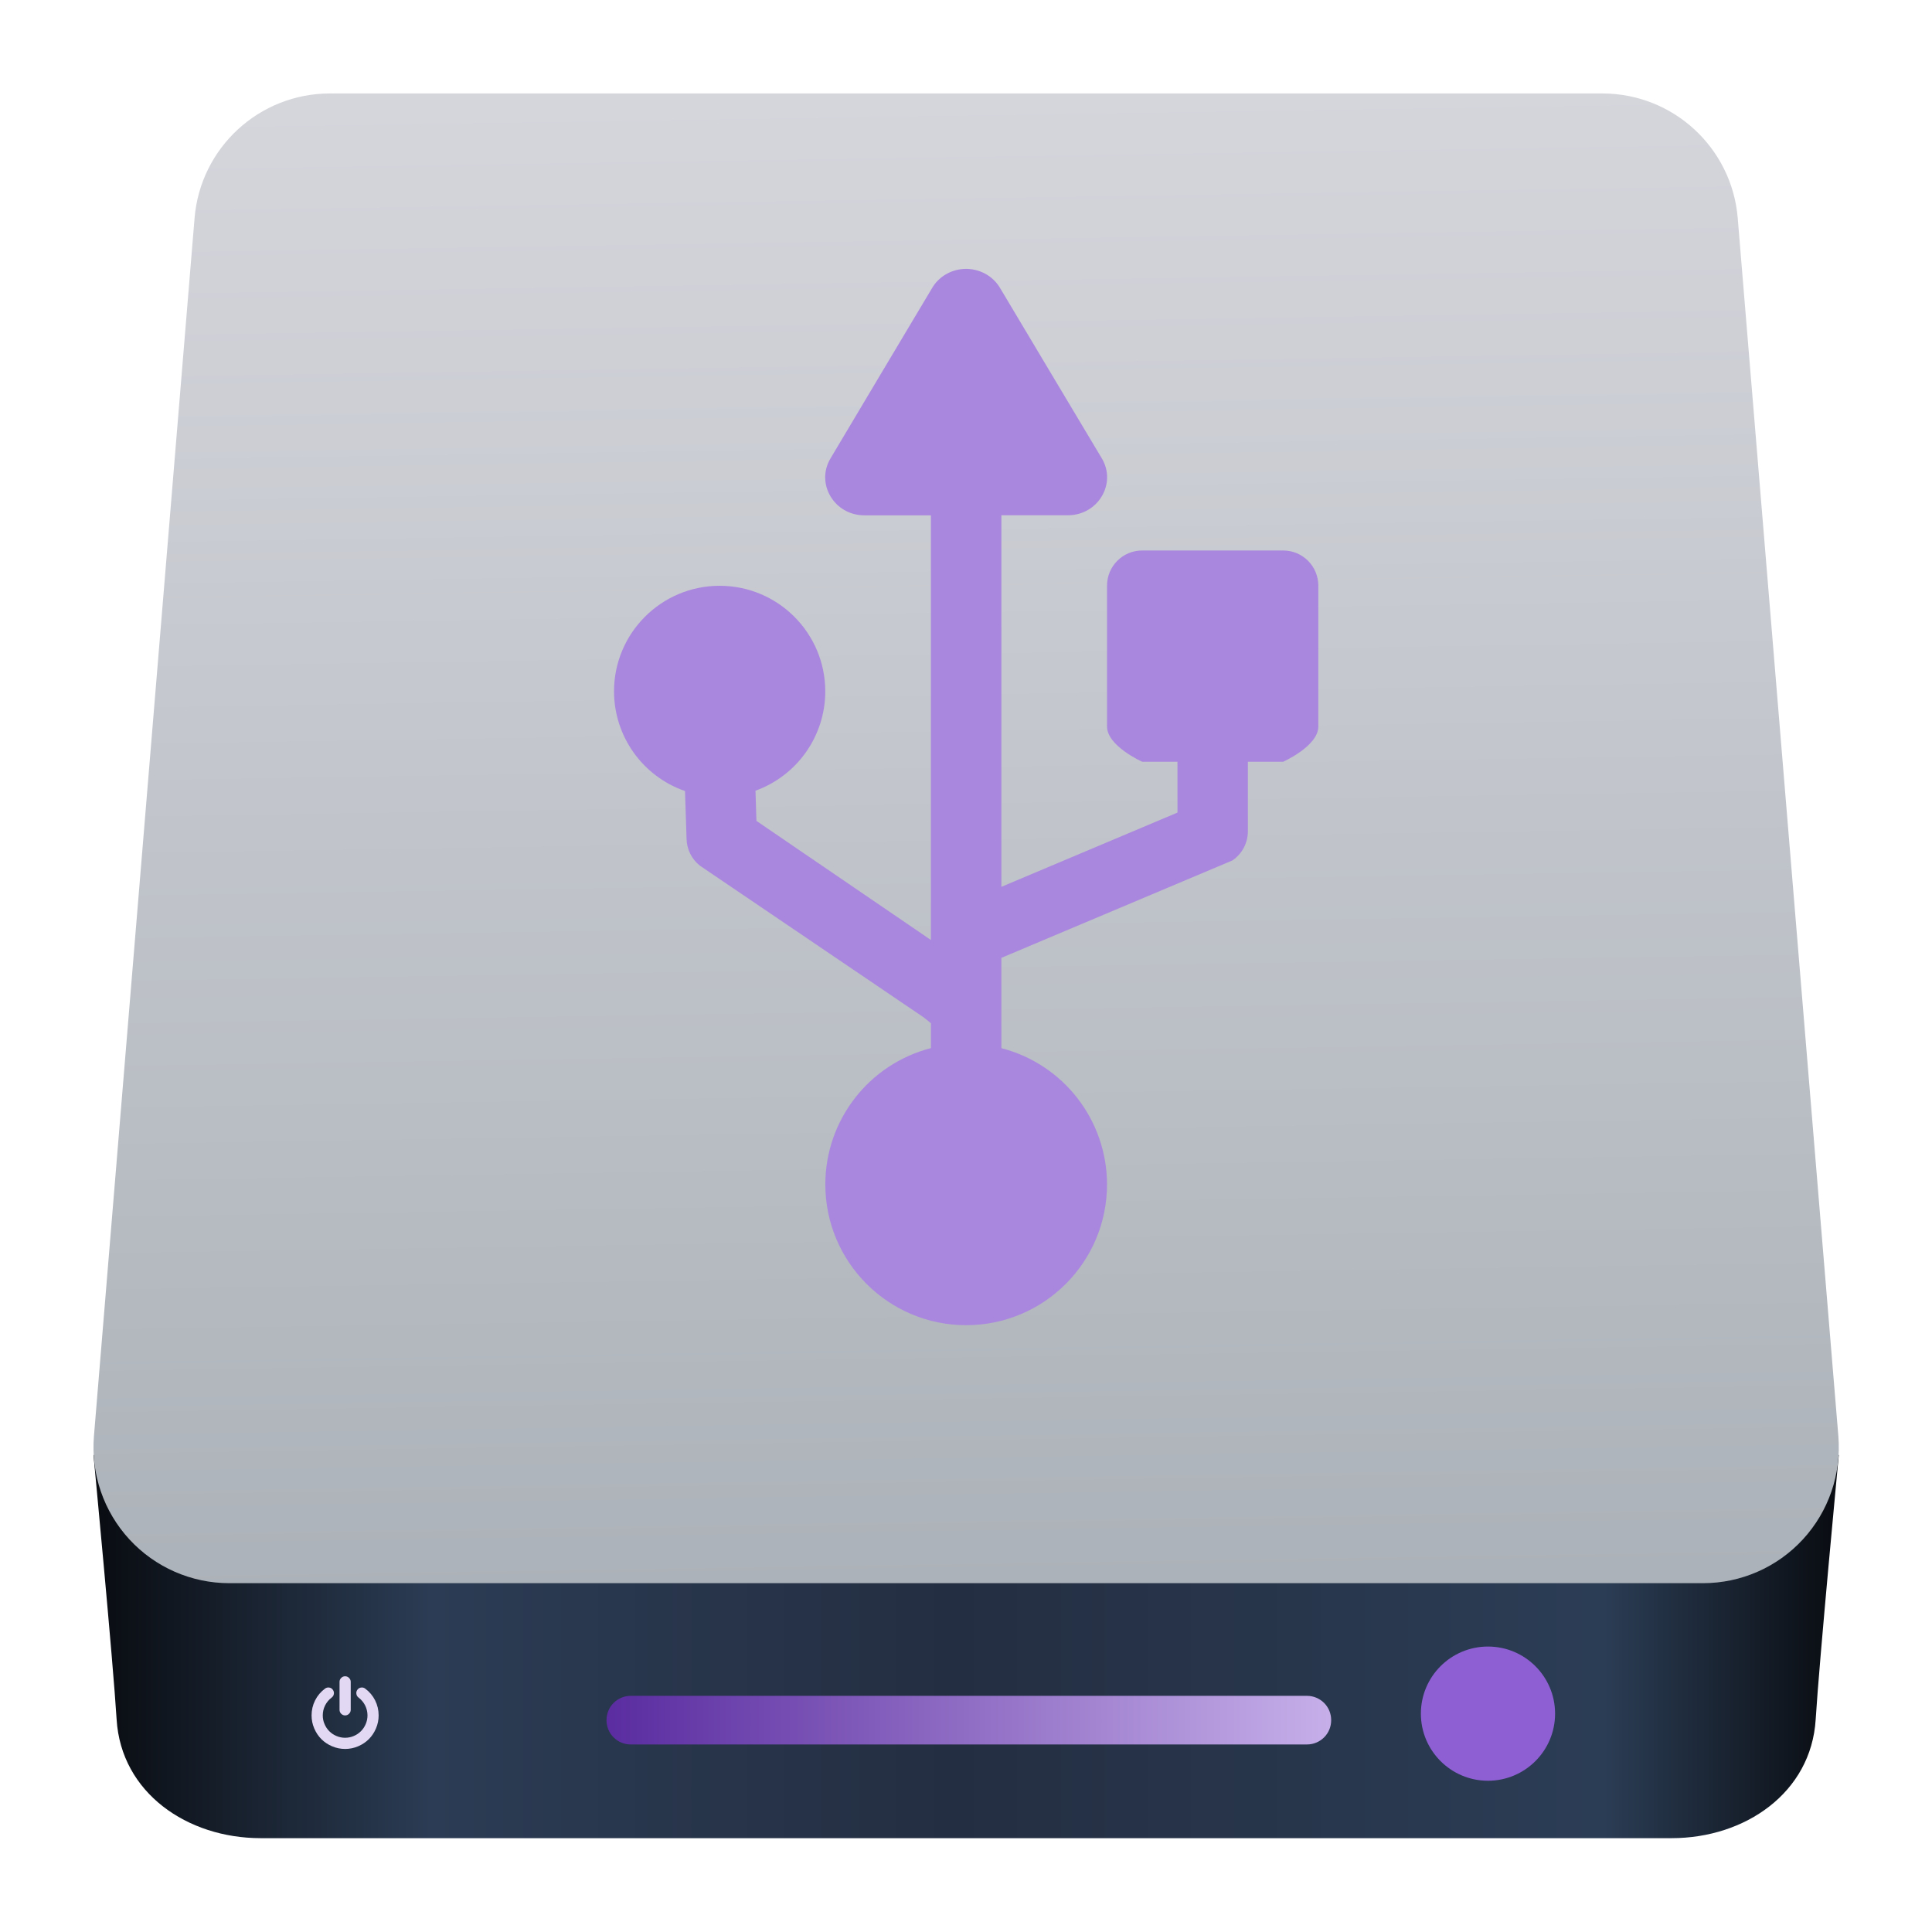 <?xml version="1.0" encoding="UTF-8" standalone="no"?>
<svg
   clip-rule="evenodd"
   fill-rule="evenodd"
   stroke-linejoin="round"
   stroke-miterlimit="2"
   viewBox="0 0 62 62"
   version="1.1"
   id="svg16"
   sodipodi:docname="org.kde.plasma.device.svg"
   width="62"
   height="62"
   inkscape:version="1.4 (unknown)"
   xmlns:inkscape="http://www.inkscape.org/namespaces/inkscape"
   xmlns:sodipodi="http://sodipodi.sourceforge.net/DTD/sodipodi-0.dtd"
   xmlns:xlink="http://www.w3.org/1999/xlink"
   xmlns="http://www.w3.org/2000/svg"
   xmlns:svg="http://www.w3.org/2000/svg">
  <defs
     id="defs16">
    <linearGradient
       id="linearGradient20"
       inkscape:collect="always">
      <stop
         style="stop-color:#090c11;stop-opacity:1;"
         offset="0"
         id="stop20" />
      <stop
         style="stop-color:#2b3c54;stop-opacity:1;"
         offset="0.193"
         id="stop22" />
      <stop
         style="stop-color:#242e42;stop-opacity:1;"
         offset="0.492"
         id="stop24" />
      <stop
         style="stop-color:#2b3d55;stop-opacity:1;"
         offset="0.865"
         id="stop23" />
      <stop
         style="stop-color:#090c11;stop-opacity:1;"
         offset="1"
         id="stop21" />
    </linearGradient>
    <linearGradient
       id="linearGradient18"
       inkscape:collect="always">
      <stop
         style="stop-color:#5a2ca0;stop-opacity:1"
         offset="0"
         id="stop18" />
      <stop
         style="stop-color:#c6afe9;stop-opacity:1"
         offset="1"
         id="stop19" />
    </linearGradient>
    <linearGradient
       id="linearGradient16"
       inkscape:collect="always">
      <stop
         style="stop-color:#acb2b9;stop-opacity:1;"
         offset="0"
         id="stop16" />
      <stop
         style="stop-color:#d5d6dc;stop-opacity:1;"
         offset="1"
         id="stop17" />
    </linearGradient>
    <linearGradient
       inkscape:collect="always"
       xlink:href="#linearGradient16"
       id="linearGradient17"
       x1="27.012"
       y1="40.055"
       x2="26.407"
       y2="1.314"
       gradientUnits="userSpaceOnUse" />
    <linearGradient
       inkscape:collect="always"
       xlink:href="#linearGradient18"
       id="linearGradient19"
       x1="14.649"
       y1="43.617"
       x2="33.494"
       y2="43.617"
       gradientUnits="userSpaceOnUse" />
    <linearGradient
       inkscape:collect="always"
       xlink:href="#linearGradient20"
       id="linearGradient21"
       x1="1.307"
       y1="41.704"
       x2="46.696"
       y2="41.704"
       gradientUnits="userSpaceOnUse" />
  </defs>
  <sodipodi:namedview
     id="namedview16"
     pagecolor="#ffffff"
     bordercolor="#000000"
     borderopacity="0.25"
     inkscape:showpageshadow="2"
     inkscape:pageopacity="0.0"
     inkscape:pagecheckerboard="0"
     inkscape:deskcolor="#d1d1d1"
     inkscape:zoom="9.4280904"
     inkscape:cx="20.576807"
     inkscape:cy="32.933498"
     inkscape:window-width="1920"
     inkscape:window-height="998"
     inkscape:window-x="0"
     inkscape:window-y="0"
     inkscape:window-maximized="1"
     inkscape:current-layer="svg16" />
  <linearGradient
     id="a"
     x2="1"
     gradientTransform="matrix(44.294,-0.187,0.187,44.294,15.577,3296.09)"
     gradientUnits="userSpaceOnUse">
    <stop
       stop-color="#1a1a1a"
       offset="0"
       id="stop1" />
    <stop
       stop-color="#2c2c2e"
       offset=".11"
       id="stop2" />
    <stop
       stop-color="#2a2b2d"
       offset=".51"
       id="stop3" />
    <stop
       stop-color="#2b2b2d"
       offset=".75"
       id="stop4" />
    <stop
       stop-color="#323232"
       offset=".9"
       id="stop5" />
    <stop
       stop-color="#171717"
       offset="1"
       id="stop6" />
  </linearGradient>
  <linearGradient
     id="b"
     x2="1"
     gradientTransform="matrix(-0.002,-38.741,38.741,-0.002,125.812,40.051)"
     gradientUnits="userSpaceOnUse">
    <stop
       stop-color="#bbbec4"
       offset="0"
       id="stop7" />
    <stop
       stop-color="#dcdee1"
       offset="1"
       id="stop8" />
  </linearGradient>
  <linearGradient
     id="c"
     x1="14.656"
     x2="33.487"
     y1="853.913"
     y2="853.913"
     gradientUnits="userSpaceOnUse"
     gradientTransform="translate(0,-0.048)">
    <stop
       stop-color="#197cf1"
       offset="0"
       id="stop9" />
    <stop
       stop-color="#20bcfa"
       offset="1"
       id="stop10" />
  </linearGradient>
  <linearGradient
     id="d"
     x2="1"
     gradientTransform="matrix(0,-3.489,3.489,0,328.746,44.976)"
     gradientUnits="userSpaceOnUse">
    <stop
       stop-color="#040404"
       stop-opacity=".45"
       offset="0"
       id="stop11" />
    <stop
       stop-color="#121212"
       stop-opacity=".41"
       offset="1"
       id="stop12" />
  </linearGradient>
  <g
     id="g16"
     transform="matrix(1.234,0,0,1.234,1.387,1.378)">
    <path
       d="M 42.349,46.686 H 5.654 C 3.744,46.686 2.027,45.505 1.909,43.6 1.814,42.054 1.308,36.733 1.307,36.722 h 45.389 c -10e-4,0.011 -0.507,5.332 -0.602,6.878 -0.118,1.905 -1.835,3.086 -3.745,3.086 z"
       fill-rule="nonzero"
       id="path12"
       style="fill:url(#linearGradient21)" />
    <path
       d="M 44.067,4.555 C 43.915,2.723 42.385,1.314 40.547,1.314 H 7.456 c -1.838,0 -3.368,1.409 -3.52,3.241 -0.587,7.112 -1.988,24.061 -2.617,31.677 -0.081,0.984 0.253,1.957 0.921,2.683 0.669,0.727 1.611,1.14 2.598,1.14 h 38.327 c 0.987,0 1.929,-0.413 2.598,-1.14 0.668,-0.726 1.002,-1.699 0.921,-2.683 -0.629,-7.616 -2.03,-24.565 -2.617,-31.677 z"
       id="path13"
       style="fill:url(#linearGradient17)" />
    <path
       d="m 33.494,43.613 c 0,-0.166 -0.066,-0.326 -0.184,-0.444 -0.118,-0.117 -0.278,-0.184 -0.444,-0.184 H 15.277 c -0.167,0 -0.327,0.067 -0.444,0.184 -0.118,0.118 -0.184,0.278 -0.184,0.444 v 0.008 c 0,0.167 0.066,0.327 0.184,0.444 0.117,0.118 0.277,0.184 0.444,0.184 h 17.589 c 0.166,0 0.326,-0.066 0.444,-0.184 0.118,-0.117 0.184,-0.277 0.184,-0.444 z"
       id="path14"
       style="fill:url(#linearGradient19)" />
    <circle
       cx="37.572"
       cy="43.448"
       r="1.745"
       id="circle14"
       style="fill:#8d5fd3" />
    <path
       d="m 8.632,43.104 c -0.061,-0.122 -0.147,-0.224 -0.257,-0.306 -0.032,-0.025 -0.068,-0.034 -0.108,-0.029 -0.04,0.005 -0.072,0.024 -0.096,0.057 -0.024,0.032 -0.033,0.067 -0.027,0.107 0.005,0.04 0.024,0.072 0.056,0.096 0.074,0.056 0.131,0.125 0.172,0.206 0.04,0.081 0.061,0.167 0.061,0.259 0,0.079 -0.016,0.154 -0.046,0.225 -0.031,0.072 -0.072,0.134 -0.125,0.186 -0.052,0.052 -0.114,0.094 -0.185,0.124 -0.072,0.031 -0.147,0.046 -0.226,0.046 -0.079,0 -0.154,-0.015 -0.225,-0.046 -0.072,-0.03 -0.134,-0.072 -0.186,-0.124 -0.052,-0.052 -0.094,-0.114 -0.124,-0.186 -0.031,-0.071 -0.046,-0.146 -0.046,-0.225 0,-0.092 0.02,-0.178 0.06,-0.259 0.041,-0.081 0.098,-0.15 0.172,-0.206 0.032,-0.024 0.051,-0.056 0.057,-0.096 0.005,-0.039 -0.004,-0.075 -0.028,-0.107 -0.024,-0.033 -0.055,-0.052 -0.095,-0.057 -0.04,-0.005 -0.076,0.004 -0.109,0.029 -0.11,0.082 -0.196,0.184 -0.257,0.306 -0.061,0.122 -0.091,0.252 -0.091,0.39 0,0.118 0.023,0.231 0.069,0.338 0.046,0.108 0.108,0.201 0.186,0.279 0.078,0.078 0.171,0.14 0.279,0.186 0.107,0.046 0.22,0.069 0.338,0.069 0.118,0 0.231,-0.023 0.339,-0.069 0.107,-0.046 0.2,-0.108 0.278,-0.186 0.078,-0.078 0.14,-0.171 0.186,-0.279 0.046,-0.107 0.069,-0.22 0.069,-0.338 0,-0.138 -0.03,-0.268 -0.091,-0.39 z m -0.781,0.39 c 0.039,0 0.074,-0.015 0.102,-0.043 0.029,-0.029 0.044,-0.063 0.044,-0.103 v -0.727 c 0,-0.039 -0.015,-0.073 -0.044,-0.102 -0.028,-0.029 -0.063,-0.043 -0.102,-0.043 -0.039,0 -0.073,0.014 -0.102,0.043 -0.029,0.029 -0.043,0.063 -0.043,0.102 v 0.727 c 0,0.04 0.014,0.074 0.043,0.103 0.029,0.028 0.063,0.043 0.102,0.043 z"
       id="path15"
       style="fill-rule:nonzero;fill:#e3d8f4;fill-opacity:1" />
    <path
       d="M 23.946,5.877 C 23.603,5.895 23.292,6.079 23.12,6.367 L 21.795,8.587 20.473,10.806 c -0.391,0.657 0.1,1.48 0.884,1.479 h 1.728 v 11.043 l -4.537,-3.097 -0.025,-0.785 c 1.088,-0.393 1.814,-1.425 1.815,-2.582 0,-1.517 -1.23,-2.747 -2.747,-2.747 -1.517,0 -2.747,1.23 -2.747,2.747 0.002,1.168 0.742,2.208 1.846,2.591 l 0.041,1.255 c 0.008,0.266 0.134,0.516 0.342,0.683 l 5.827,3.95 0.186,0.151 v 0.646 c -1.616,0.417 -2.745,1.874 -2.747,3.543 0,2.023 1.64,3.663 3.663,3.663 2.023,0 3.663,-1.64 3.663,-3.663 -0.003,-1.668 -1.132,-3.124 -2.747,-3.541 v -2.349 l 6.008,-2.533 c 0.251,-0.17 0.402,-0.454 0.402,-0.758 v -1.808 h 0.916 c 0,0 0.916,-0.408 0.916,-0.916 v -3.663 c 0,-0.507 -0.408,-0.916 -0.916,-0.916 h -3.663 c -0.507,0 -0.916,0.408 -0.916,0.916 v 3.663 c 0,0.507 0.916,0.916 0.916,0.916 h 0.916 v 1.321 l -4.579,1.931 v -9.663 h 1.728 c 0.784,9.16e-4 1.275,-0.821 0.884,-1.479 L 26.205,8.587 24.88,6.367 C 24.689,6.047 24.328,5.858 23.946,5.877 Z"
       fill="#848484"
       id="path16"
       style="fill-rule:nonzero;stroke-width:0.916;fill:#aa87de;fill-opacity:1" />
  </g>
</svg>
